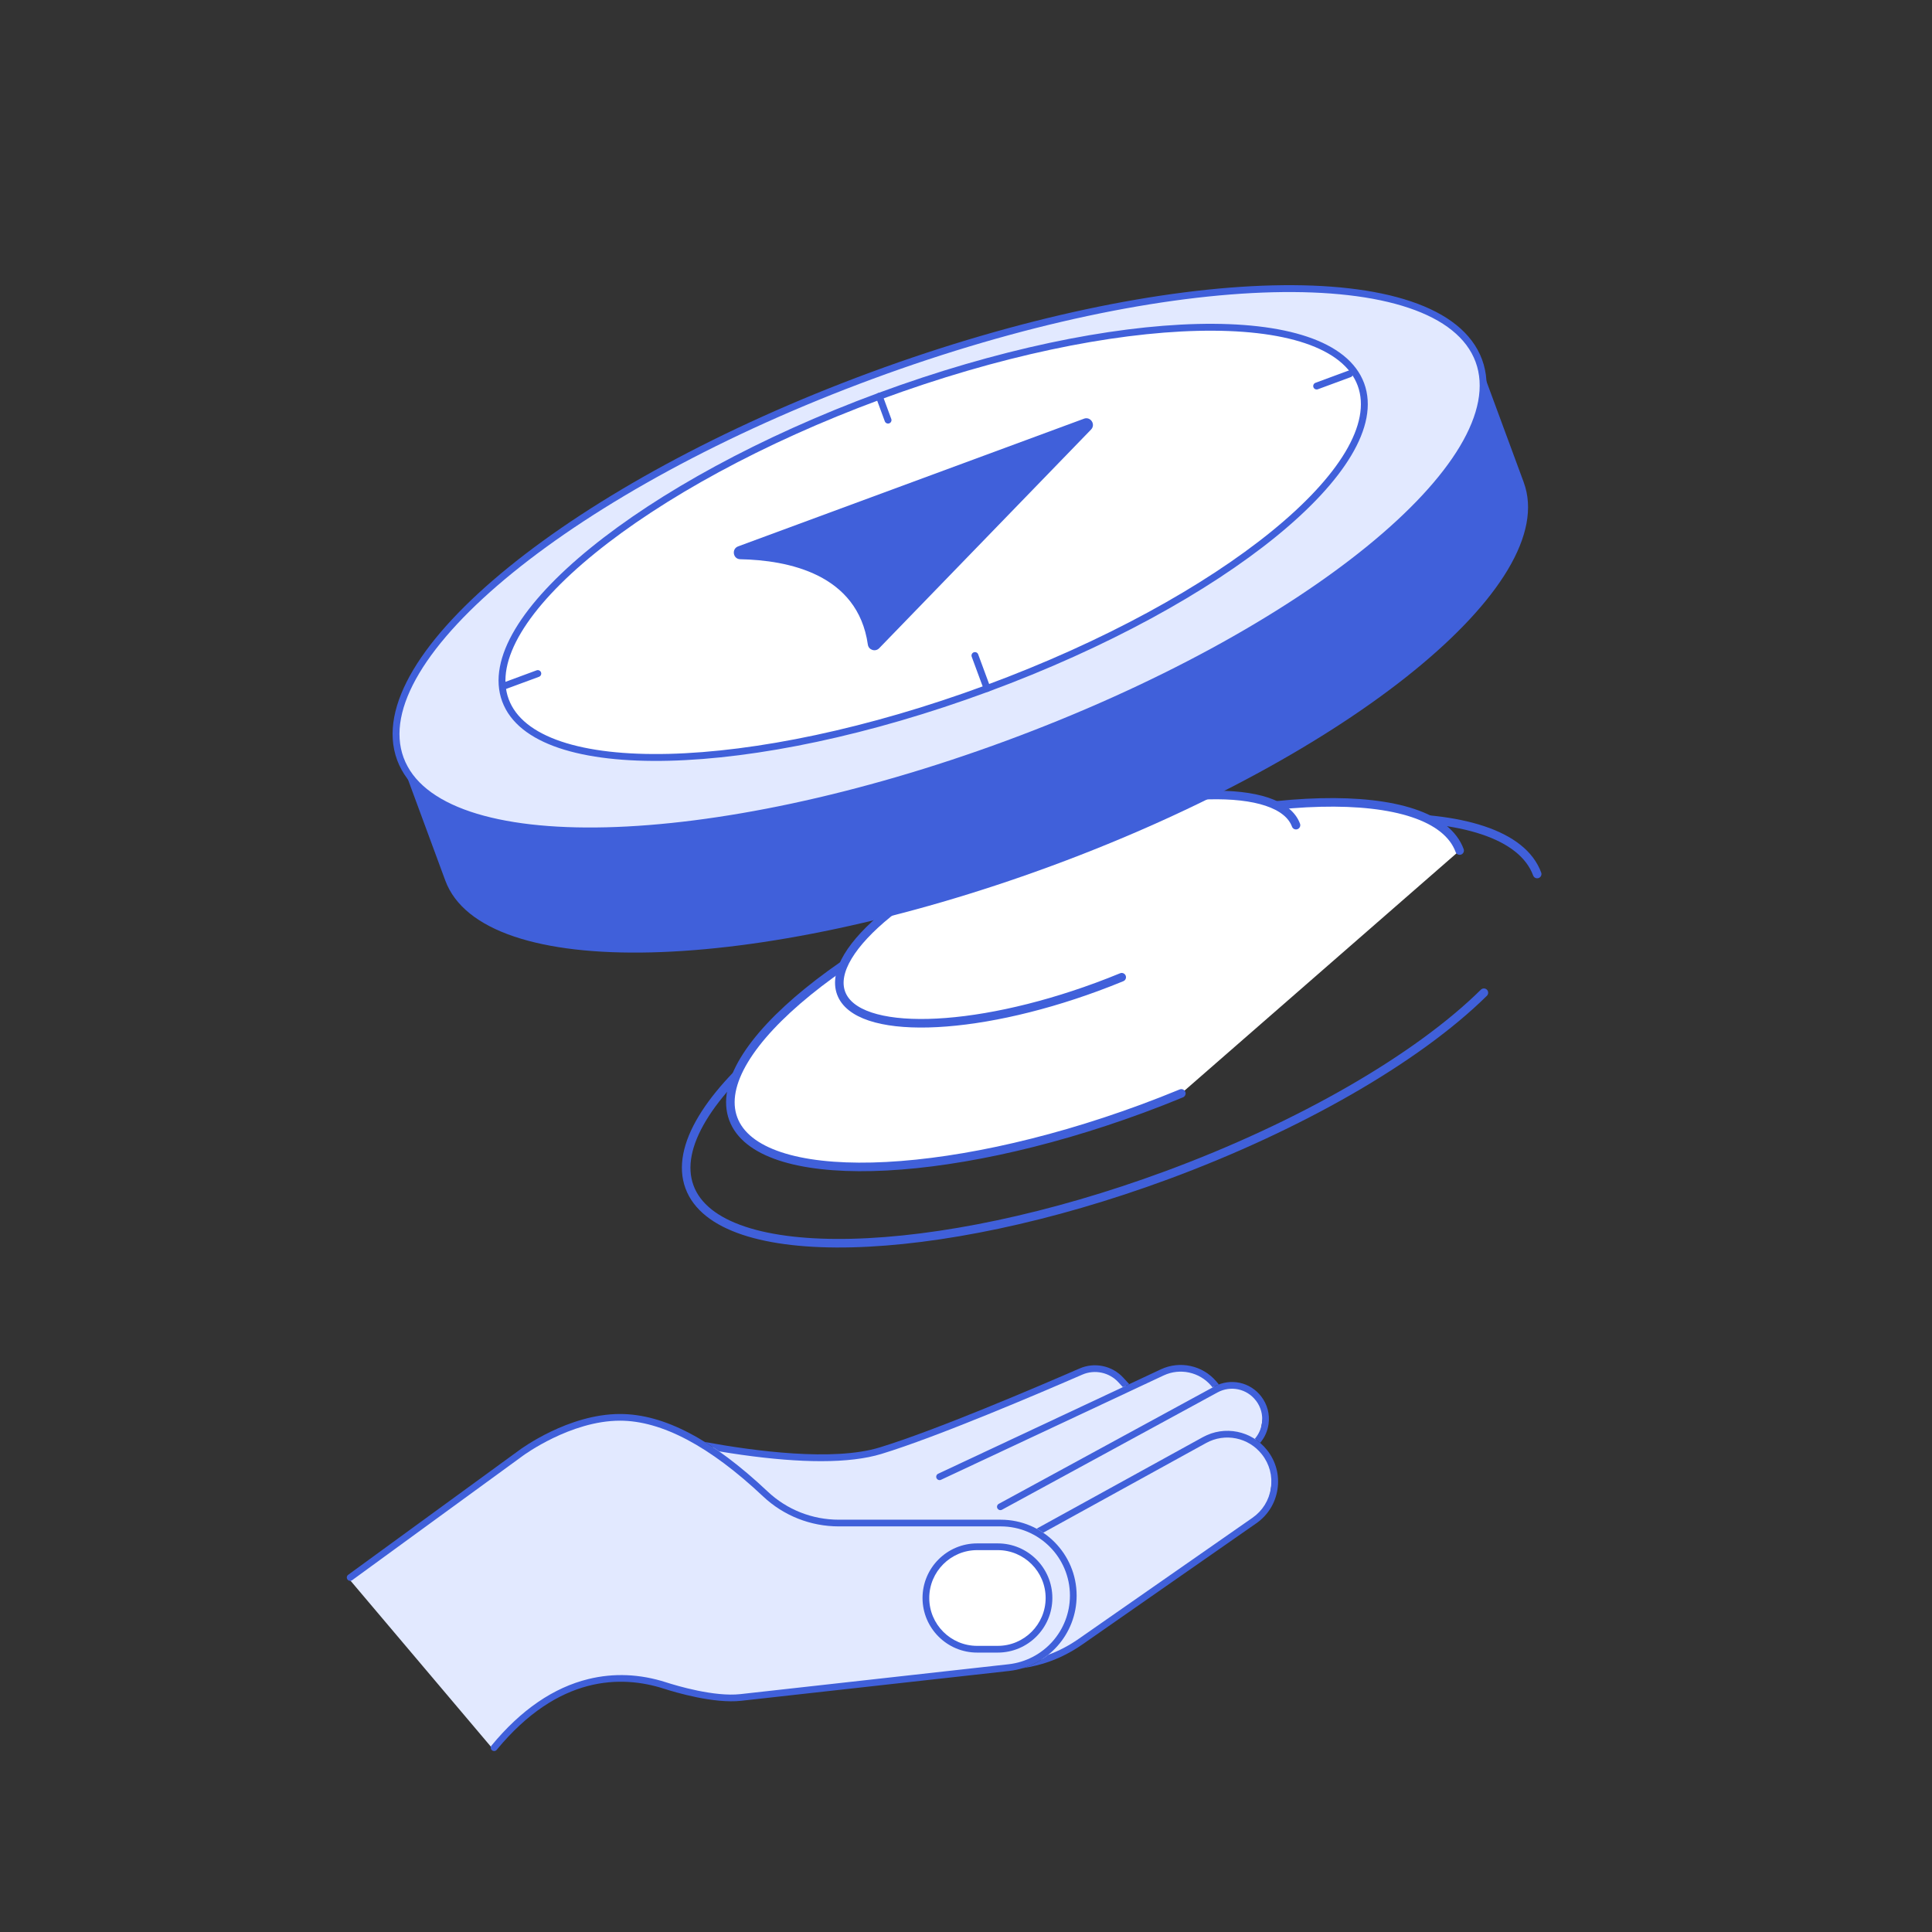 <svg width="186" height="186" viewBox="0 0 186 186" fill="none" xmlns="http://www.w3.org/2000/svg">
<rect x="0" y="0" width="186" height="186" fill="#333333" stroke="none"/>
<path d="M122.082 140.39L120.652 138.995L121.301 138.123L121.652 136.098L120.99 134.696L120.002 133.838L118.906 133.422L116.958 133.595L116.443 133.009L114.84 132.002L112.962 131.807L110.842 132.575L108.886 133.422H108.2L107.042 132.338L105.637 131.807L104.433 131.902L103.302 132.336L95.561 135.603L90.054 137.786L84.568 139.709L79.364 140.386L73.352 140.048L67.52 139.162C65.05 137.636 62.29 136.495 59.499 136.495C54.577 136.495 49.969 139.93 49.969 139.93L33.525 151.919L47.384 168.305C53.65 160.698 60.085 161.108 63.842 162.319C65.91 162.985 68.977 163.708 71.136 163.469L95.628 160.743L96.934 160.598C97.41 160.544 97.87 160.444 98.31 160.301L99.094 160.171L102.132 159.112L109.357 154.254L116.265 149.443L119.545 147.158L121.177 145.94L122.195 144.421L122.511 142.224L122.08 140.391L122.082 140.39Z" fill="#E2E9FF"/>
<path d="M96.058 148.835H94.072C91.348 148.835 89.139 151.043 89.139 153.767C89.139 156.491 91.348 158.699 94.072 158.699H96.058C98.783 158.699 100.991 156.491 100.991 153.767C100.991 151.043 98.783 148.835 96.058 148.835Z" fill="white"/>
<path d="M47.57 168.58C47.498 168.58 47.425 168.556 47.364 168.505C47.227 168.392 47.206 168.188 47.319 168.051C50.146 164.62 53.289 162.465 56.662 161.644C59.106 161.049 61.617 161.156 64.127 161.963C65.172 162.3 68.783 163.378 71.287 163.098L97.084 160.225C100.46 159.849 103.006 157.006 103.006 153.608C103.006 149.938 100.02 146.951 96.348 146.951H80.763C78.035 146.951 75.441 145.925 73.462 144.062C68.327 139.225 63.693 136.774 59.689 136.774C54.936 136.774 50.396 140.11 50.352 140.143L33.902 152.132C33.758 152.238 33.556 152.206 33.452 152.062C33.346 151.917 33.377 151.715 33.522 151.611L49.968 139.628C50.157 139.487 54.717 136.13 59.689 136.13C63.923 136.13 68.572 138.57 73.905 143.594C75.763 145.345 78.198 146.307 80.763 146.307H96.348C100.376 146.307 103.651 149.584 103.651 153.61C103.651 157.336 100.858 160.457 97.155 160.869L71.357 163.741C68.728 164.034 65.006 162.925 63.928 162.579C59.867 161.271 53.777 161.232 47.818 168.463C47.755 168.541 47.663 168.58 47.568 168.58H47.57Z" fill="#4060DA"/>
<path d="M121.993 139.615C120.506 137.729 117.9 137.202 115.797 138.361L99.795 147.173C100.016 147.292 100.229 147.42 100.433 147.559L116.109 138.927C117.934 137.921 120.194 138.379 121.485 140.015C122.216 140.942 122.524 142.096 122.351 143.264C122.179 144.432 121.548 145.447 120.58 146.122L103.827 157.792C102.898 158.439 101.917 158.949 100.902 159.32C100.181 159.895 99.346 160.338 98.432 160.609C98.905 160.535 99.385 160.437 99.864 160.318C101.384 159.938 102.84 159.266 104.196 158.323L120.949 146.652C122.066 145.875 122.791 144.705 122.991 143.359C123.191 142.012 122.837 140.683 121.993 139.615Z" fill="#4060DA"/>
<path d="M116.6 133.408L116.741 133.574L116.903 133.487C117.047 133.409 117.196 133.344 117.346 133.287L117.092 132.988C115.783 131.449 113.589 130.973 111.758 131.831L90.319 141.881C90.157 141.957 90.087 142.15 90.163 142.311C90.219 142.428 90.334 142.496 90.456 142.496C90.502 142.496 90.549 142.487 90.593 142.465L112.035 132.415C113.602 131.681 115.478 132.089 116.6 133.406V133.408Z" fill="#4060DA"/>
<path d="M120.92 134.847C121.393 135.466 121.595 136.234 121.489 137.005C121.411 137.578 121.168 138.103 120.796 138.528C120.975 138.645 121.15 138.773 121.315 138.914C121.751 138.402 122.036 137.777 122.129 137.094C122.259 136.15 122.012 135.214 121.433 134.455C120.362 133.048 118.457 132.642 116.903 133.487L96.155 144.779C95.998 144.865 95.94 145.061 96.025 145.217C96.085 145.324 96.196 145.386 96.309 145.386C96.361 145.386 96.415 145.373 96.463 145.347L117.211 134.055C118.483 133.363 120.041 133.697 120.918 134.849L120.92 134.847Z" fill="#4060DA"/>
<path d="M96.058 159.1H94.07C91.172 159.1 88.815 156.743 88.815 153.844C88.815 150.945 91.172 148.588 94.07 148.588H96.058C98.957 148.588 101.314 150.945 101.314 153.844C101.314 156.743 98.957 159.1 96.058 159.1ZM94.07 149.236C91.53 149.236 89.462 151.303 89.462 153.844C89.462 156.385 91.53 158.452 94.07 158.452H96.058C98.599 158.452 100.667 156.385 100.667 153.844C100.667 151.303 98.599 149.236 96.058 149.236H94.07Z" fill="#4060DA"/>
<path d="M107.671 133.076L108.103 133.545L108.717 133.257L108.146 132.638C107.074 131.475 105.383 131.117 103.934 131.748C99.925 133.493 90.022 137.727 84.663 139.357C80.219 140.709 72.649 139.704 67.863 138.826C68.312 139.105 68.764 139.403 69.224 139.726C69.92 139.843 70.652 139.956 71.411 140.063C74.298 140.469 76.846 140.672 79.04 140.672C81.386 140.672 83.329 140.44 84.852 139.976C90.243 138.335 100.174 134.09 104.194 132.341C105.39 131.82 106.789 132.117 107.673 133.077L107.671 133.076Z" fill="#4060DA"/>
<path d="M142.859 95.573C136.442 101.904 125.124 108.42 112.329 113.143C89.944 121.407 69.203 121.916 66.381 114.271C63.559 106.626 79.657 93.536 102.041 85.273C124.424 77.01 145.166 76.5 147.989 84.145" stroke="#4060DA" stroke-width="0.824" stroke-linecap="round" stroke-linejoin="round"/>
<path d="M113.73 105.265C112.487 105.777 111.232 106.268 109.966 106.735C90.784 113.816 73.008 114.253 70.59 107.704C68.172 101.155 81.968 89.936 101.15 82.855C120.332 75.774 138.108 75.338 140.525 81.886" fill="white"/>
<path d="M113.73 105.265C112.487 105.777 111.232 106.268 109.966 106.735C90.784 113.816 73.008 114.253 70.59 107.704C68.172 101.155 81.968 89.936 101.15 82.855C120.332 75.774 138.108 75.338 140.525 81.886" stroke="#4060DA" stroke-width="0.824" stroke-linecap="round" stroke-linejoin="round"/>
<path d="M107.991 94.081C107.213 94.4 106.426 94.709 105.633 95.001C93.62 99.436 82.491 99.708 80.977 95.608C79.463 91.507 88.103 84.482 100.113 80.048C112.124 75.614 123.256 75.341 124.77 79.441" fill="white"/>
<path d="M107.991 94.081C107.213 94.4 106.426 94.709 105.633 95.001C93.62 99.436 82.491 99.708 80.977 95.608C79.463 91.507 88.103 84.482 100.113 80.048C112.124 75.614 123.256 75.341 124.77 79.441" stroke="#4060DA" stroke-width="0.824" stroke-linecap="round" stroke-linejoin="round"/>
<path d="M146.695 46.439C150.309 56.23 129.997 72.747 101.325 83.331C72.654 93.915 46.482 94.558 42.868 84.768L38.544 73.056L142.373 34.727L146.697 46.438L146.695 46.439Z" fill="#4060DA"/>
<path d="M97.002 71.619C125.673 61.035 145.985 44.518 142.371 34.727C138.757 24.937 112.584 25.58 83.913 36.164C55.242 46.749 34.93 63.266 38.544 73.056C42.158 82.847 68.331 82.203 97.002 71.619Z" fill="#E2E9FF" stroke="#4060DA" stroke-width="0.663" stroke-miterlimit="10"/>
<path d="M95.031 66.279C117.774 57.883 133.887 44.78 131.02 37.014C128.152 29.247 107.391 29.756 84.648 38.152C61.905 46.548 45.792 59.651 48.659 67.418C51.527 75.184 72.288 74.675 95.031 66.279Z" fill="white" stroke="#4060DA" stroke-width="0.663" stroke-miterlimit="10"/>
<path d="M104.358 40.31L71.066 52.6C70.406 52.844 70.565 53.827 71.267 53.839C75.833 53.929 82.579 55.241 83.551 62.059C83.626 62.582 84.275 62.785 84.641 62.407L105.038 41.355C105.511 40.866 104.994 40.073 104.357 40.308L104.358 40.31Z" fill="#4060DA"/>
<path d="M84.648 38.152L85.495 40.446" stroke="#4060DA" stroke-width="0.663" stroke-linecap="round" stroke-linejoin="round"/>
<path d="M93.861 63.111L95.03 66.277" stroke="#4060DA" stroke-width="0.663" stroke-linecap="round" stroke-linejoin="round"/>
<path d="M51.775 64.846L48.607 66.016" stroke="#4060DA" stroke-width="0.663" stroke-linecap="round" stroke-linejoin="round"/>
<path d="M129.925 35.996L126.759 37.165" stroke="#4060DA" stroke-width="0.663" stroke-linecap="round" stroke-linejoin="round"/>
</svg>

